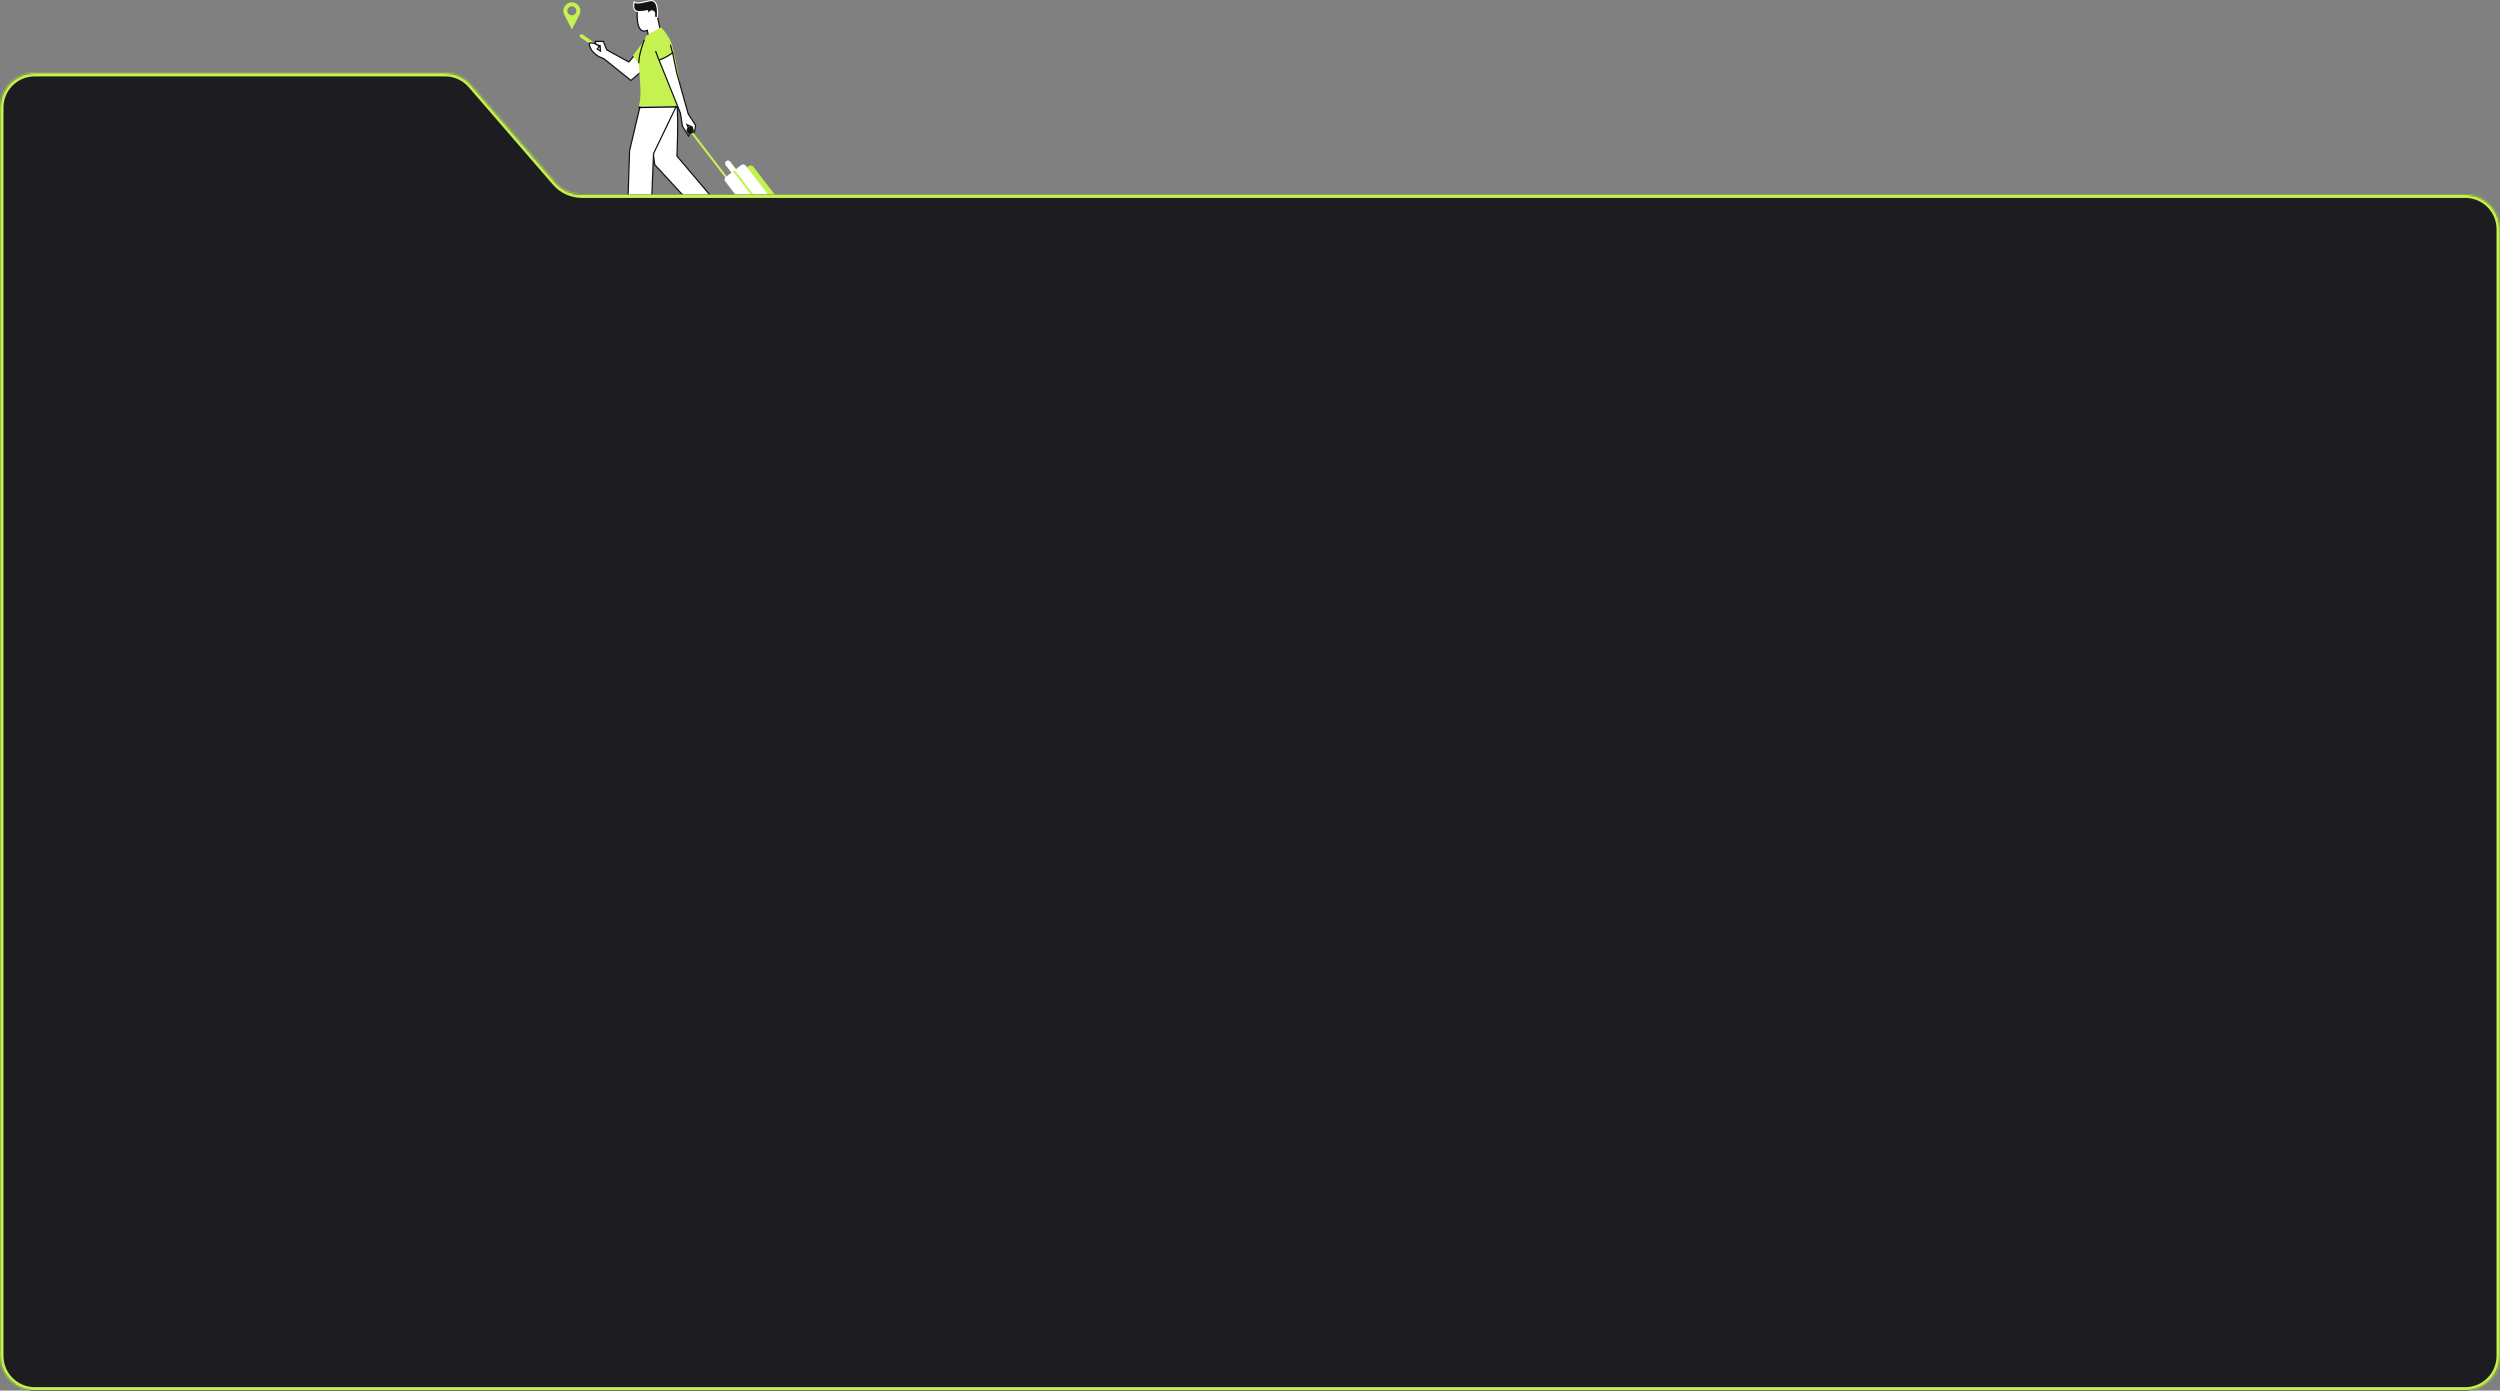 <svg width="1440" height="801" viewBox="0 0 1440 801" fill="none" xmlns="http://www.w3.org/2000/svg">
<rect x="0" y="0" width="1440" height="801" fill="#808080" stroke="none"/>
<g clip-path="url(#clip0_611_68)">
<path d="M334.304 6.262C334.304 3.551 332.106 1.355 329.396 1.355C326.687 1.355 324.487 3.551 324.487 6.262C324.487 6.922 324.619 7.554 324.856 8.129C324.955 8.368 325.074 8.595 325.208 8.815L329.394 16.971L333.582 8.813C333.714 8.595 333.833 8.37 333.932 8.132C334.169 7.557 334.301 6.927 334.301 6.265L334.304 6.262ZM329.396 8.839C327.958 8.839 326.794 7.675 326.794 6.236C326.794 4.798 327.958 3.634 329.396 3.634C330.835 3.634 331.999 4.798 331.999 6.236C331.999 7.675 330.835 8.839 329.396 8.839Z" fill="#C5F250"/>
<path d="M363.879 127.261L364.353 135.543H370.504L370.978 127.261H363.879Z" fill="white"/>
<path d="M370.84 135.897H364.019L363.506 126.906H371.356L370.843 135.897H370.84ZM364.689 135.187H370.171L370.604 127.615H364.258L364.691 135.187H364.689Z" fill="#121212"/>
<path d="M373.701 21.616L372.819 17.438C372.819 17.438 366.246 21.496 367.062 6.159L377.506 3.951L380.92 20.09L373.703 21.616H373.701Z" fill="white"/>
<path d="M373.429 22.037L372.568 17.96C371.922 18.233 370.665 18.573 369.442 17.849C367.284 16.569 366.364 12.63 366.709 6.142L366.724 5.87L377.78 3.532L381.341 20.367L373.431 22.04L373.429 22.037ZM373.062 16.872L373.976 21.195L380.496 19.815L377.231 4.37L367.403 6.449C367.041 13.964 368.503 16.465 369.802 17.236C371.148 18.034 372.617 17.146 372.632 17.137L373.06 16.872H373.062Z" fill="#121212"/>
<path d="M407.692 123.201L414.568 127.841L418.294 122.946L411.991 117.553L407.692 123.201Z" fill="white"/>
<path d="M414.648 128.321L407.183 123.286L411.937 117.039L418.779 122.893L414.648 128.321ZM408.203 123.115L414.49 127.355L417.809 122.992L412.046 118.064L408.203 123.115Z" fill="#121212"/>
<path d="M373.808 7.841C373.794 7.889 373.781 7.932 373.771 7.972L373.512 8.027L373.012 6.453L372.921 6.167L372.627 6.229C371.979 6.367 370.971 6.511 370 6.607C369.021 6.704 368.121 6.748 367.675 6.7L367.675 6.7C366.613 6.583 365.973 6.161 365.582 5.622C365.182 5.071 365.016 4.36 364.985 3.625C364.954 2.893 365.06 2.17 365.175 1.624C365.207 1.472 365.24 1.335 365.27 1.216C365.712 1.511 366.267 1.651 366.854 1.701C367.656 1.768 368.578 1.67 369.498 1.506C370.421 1.342 371.363 1.108 372.208 0.894C372.274 0.877 372.339 0.861 372.404 0.844C373.176 0.648 373.848 0.478 374.356 0.394L374.356 0.394C375.087 0.272 375.682 0.336 376.169 0.523C376.656 0.709 377.055 1.027 377.384 1.447C378.049 2.295 378.414 3.546 378.592 4.88C378.768 6.206 378.755 7.569 378.696 8.606C378.667 9.124 378.626 9.557 378.593 9.861C378.582 9.962 378.572 10.049 378.563 10.12C378.038 10.23 377.619 10.068 377.312 9.859C377.138 9.74 377.001 9.607 376.909 9.503C376.894 9.487 376.881 9.471 376.869 9.457C376.888 9.394 376.911 9.316 376.934 9.227C376.998 8.984 377.067 8.65 377.086 8.294C377.106 7.942 377.077 7.542 376.922 7.186C376.76 6.817 376.467 6.507 375.996 6.356C375.546 6.212 375.152 6.253 374.824 6.423C374.507 6.587 374.283 6.854 374.127 7.111C373.971 7.37 373.87 7.641 373.808 7.841Z" fill="#121212" stroke="white" stroke-width="0.664"/>
<path d="M334.129 20.109C334.453 19.65 335.089 19.541 335.548 19.865L346.229 27.424C346.688 27.749 346.797 28.385 346.472 28.844C346.148 29.303 345.512 29.412 345.053 29.088L334.372 21.528C333.913 21.204 333.804 20.568 334.129 20.109Z" fill="#C5F250"/>
<path d="M370.031 26.467L362.223 35.695L349.447 28.715L347.554 23.865H342.822C342.822 23.865 342.585 25.994 345.661 26.231L345.897 29.425L344.005 28.242L345.188 26.822C345.188 26.822 342.348 23.983 339.272 24.929C339.272 24.929 339.746 27.532 340.929 29.188C340.929 29.188 343.058 31.673 344.951 32.619L347.79 33.802L363.406 46.342L375.947 35.695L370.031 26.467Z" fill="white"/>
<path d="M363.413 46.8L347.608 34.108L344.792 32.935C342.857 31.967 340.749 29.52 340.659 29.416L340.64 29.393C339.424 27.692 338.944 25.101 338.925 24.992L338.868 24.682L339.168 24.59C340.41 24.209 341.603 24.391 342.609 24.769C342.424 24.265 342.467 23.849 342.469 23.825L342.504 23.511H347.797L349.73 28.468L362.14 35.246L370.072 25.872L376.413 35.765L363.413 46.802V46.8ZM345.1 32.294L347.975 33.491L363.402 45.88L375.483 35.623L369.993 27.06L362.308 36.141L349.165 28.96L347.312 24.216H343.193C343.228 24.433 343.323 24.732 343.562 25.013C343.979 25.508 344.693 25.796 345.689 25.872L345.994 25.896L346.304 30.093L343.472 28.323L344.698 26.852C344.007 26.26 341.918 24.691 339.691 25.181C339.857 25.91 340.332 27.727 341.21 28.965C341.369 29.147 343.363 31.418 345.1 32.291V32.294ZM344.539 28.153L345.493 28.749L345.374 27.15L344.539 28.153Z" fill="#121212"/>
<path d="M372.042 58.29L377.129 94.846L407.297 127.616L413.448 117.678L389.906 89.877C389.906 89.877 390.971 68.701 389.788 58.29H372.042Z" fill="white"/>
<path d="M407.354 128.2L376.793 95.004L376.779 94.895L371.635 57.935H390.105L390.14 58.25C391.262 68.128 390.356 87.889 390.268 89.754L413.886 117.645L407.354 128.2ZM377.468 94.687L407.242 127.031L413.013 117.711L389.547 90L389.554 89.86C389.563 89.652 390.583 69.018 389.471 58.647H372.452L377.468 94.689V94.687Z" fill="#121212"/>
<path d="M369.776 56.515L362.63 86.801L361.277 127.97H374.818L376.443 88.457L391.799 56.515H369.776Z" fill="white"/>
<path d="M375.159 128.326H360.91L362.285 86.721L369.494 56.161H392.365L376.796 88.546L375.161 128.326H375.159ZM361.644 127.617H374.477L376.091 88.371L376.122 88.304L391.234 56.871H370.055L362.983 86.849L361.641 127.617H361.644Z" fill="#121212"/>
<path d="M352.996 142.404C352.996 142.404 352.049 140.748 353.942 139.565C353.942 139.565 362.223 136.252 364.353 133.768C364.353 133.768 366.565 136.725 370.545 133.768L372.158 142.404H352.993H352.996Z" fill="white"/>
<path d="M372.589 142.758H352.79L352.688 142.578C352.302 141.904 352.028 140.34 353.755 139.261L353.812 139.233C353.895 139.199 362.036 135.925 364.085 133.535L364.374 133.199L364.639 133.554C364.722 133.66 366.702 136.183 370.336 133.481L370.793 133.142L372.591 142.758H372.589ZM353.223 142.048H371.735L370.299 134.373C367.159 136.431 365.079 134.974 364.355 134.285C361.92 136.706 354.718 139.635 354.105 139.881C352.872 140.666 353.066 141.641 353.223 142.048Z" fill="#121212"/>
<path d="M413.151 141.033C413.151 141.033 411.26 140.782 411.464 138.561C411.464 138.561 413.844 129.965 413.155 126.766C413.155 126.766 416.849 126.797 416.906 121.837L424.756 125.782L413.151 141.033Z" fill="white"/>
<path d="M413.309 141.413L413.106 141.387C412.334 141.285 410.926 140.557 411.113 138.529L411.125 138.467C411.149 138.382 413.472 129.919 412.812 126.841L412.72 126.408L413.162 126.412C413.302 126.412 416.503 126.358 416.555 121.834L416.562 121.266L425.303 125.658L413.311 141.413H413.309ZM411.816 138.626C411.695 140.083 412.587 140.516 413.006 140.64L424.217 125.908L417.239 122.402C416.976 126.147 414.556 126.921 413.569 127.08C414.021 130.484 411.989 137.99 411.814 138.624L411.816 138.626Z" fill="#121212"/>
<path d="M380.695 15.701L372.182 20.665C372.182 20.665 369.009 28.485 368.259 31.553C366.847 37.317 370.682 53.227 367.859 61.366L394.049 61.139C394.049 61.139 388.657 30.394 386.859 25.194C385.061 19.993 380.695 15.698 380.695 15.698V15.701Z" fill="#C5F250"/>
<path d="M367.746 61.913L390.619 61.519" stroke="black" stroke-width="0.789"/>
<path d="M379.614 34.629C379.614 34.629 384.464 32.854 387.422 30.37L389.788 41.964L396.413 65.624L400.672 72.249C400.672 72.249 400.435 75.325 399.726 76.508H399.016L398.779 73.196L395.703 71.776C395.703 71.776 397.833 76.272 396.65 78.401L393.101 72.722L391.918 65.151L379.614 34.629Z" fill="white"/>
<path d="M396.669 79.1L392.762 72.849L391.574 65.246L379.148 34.421L379.493 34.296C379.541 34.279 384.32 32.512 387.195 30.098L387.651 29.715L390.133 41.881L396.74 65.478L401.034 72.158L401.025 72.276C401.015 72.404 400.774 75.449 400.028 76.691L399.924 76.864H398.682L398.436 73.431L396.385 72.484C396.955 73.939 397.894 76.88 396.955 78.575L396.661 79.1H396.669ZM393.441 72.595L396.569 77.6C396.953 75.839 395.888 72.993 395.384 71.928L394.965 71.043L399.12 72.96L399.347 76.152H399.515C399.979 75.191 400.234 73.201 400.31 72.338L396.087 65.769L396.072 65.717L389.44 42.033L387.19 31.009C384.658 32.964 381.18 34.4 380.078 34.831L392.261 65.055L392.268 65.095L393.439 72.595H393.441Z" fill="#121212"/>
<path d="M397.893 74.591L396.956 75.313L419.611 104.752L420.548 104.031L397.893 74.591Z" fill="#C5F250"/>
<path d="M427.108 98.832L431.187 95.695C432.041 95.037 433.267 95.198 433.925 96.052L456.362 125.209C457.02 126.064 456.859 127.289 456.005 127.947L451.926 131.084L427.106 98.832H427.108Z" fill="#C5F250"/>
<path d="M399.172 73.831C399.87 74.737 399.699 76.036 398.793 76.734C397.887 77.432 396.588 77.261 395.89 76.355C395.192 75.449 395.362 74.15 396.269 73.452C397.175 72.754 398.474 72.924 399.172 73.831Z" fill="#121212"/>
<path d="M457.474 133.831L455.747 131.588C456.185 130.916 456.177 130.015 455.662 129.343L429.604 95.48C428.951 94.63 427.73 94.472 426.881 95.125L423.918 97.403L420.599 93.09C420.04 92.366 419.002 92.229 418.275 92.787C417.551 93.346 417.414 94.384 417.973 95.111L421.292 99.424L418.143 101.847C417.293 102.5 417.135 103.721 417.788 104.57L443.845 138.433C444.499 139.283 445.719 139.441 446.569 138.788L454.5 132.686L456.159 134.842L457.472 133.831H457.474Z" fill="white"/>
<path d="M448.643 139.569C448.871 137.819 447.638 136.216 445.888 135.989C444.139 135.761 442.536 136.994 442.308 138.744C442.081 140.493 443.314 142.096 445.063 142.324C446.813 142.551 448.415 141.318 448.643 139.569Z" fill="#C5F250"/>
<path d="M447.071 137.932C447.747 138.812 447.584 140.076 446.704 140.753C445.824 141.429 444.56 141.266 443.883 140.386C443.207 139.506 443.37 138.242 444.25 137.566C445.13 136.889 446.394 137.052 447.071 137.932Z" fill="#121212"/>
<path d="M446.273 138.547C446.611 138.987 446.529 139.619 446.089 139.957C445.649 140.296 445.017 140.213 444.678 139.773C444.34 139.333 444.423 138.701 444.863 138.363C445.303 138.024 445.935 138.107 446.273 138.547Z" fill="#C5F250"/>
<path d="M423.171 97.984L422.233 98.705L450.66 135.645L451.598 134.923L423.171 97.984Z" fill="#C5F250"/>
<path d="M481 142.049H322V142.759H481V142.049Z" fill="#C5F250"/>
<path d="M377.935 29.188L377.268 29.43L379.16 34.636L379.828 34.394L377.935 29.188Z" fill="#121212"/>
<path d="M386.463 25.664L385.778 25.851L387.217 31.14L387.902 30.954L386.463 25.664Z" fill="#121212"/>
<path d="M371.451 22.918L364.589 31.909L369.321 39.243L372.87 25.757L371.451 22.918Z" fill="#C5F250"/>
<path d="M367.608 36.409C367.552 30.842 370.694 23.109 370.829 22.783L371.486 23.052C371.453 23.131 368.264 30.981 368.318 36.402L367.608 36.409Z" fill="#121212"/>
</g>
<mask id="path-37-inside-1_611_68" fill="white">
<path fill-rule="evenodd" clip-rule="evenodd" d="M271.489 48.923C267.69 44.527 262.167 42 256.357 42H20C8.954 42 0 50.954 0 62V781C0 792.046 8.954 801 20 801H1420C1431.05 801 1440 792.046 1440 781V132C1440 120.954 1431.05 112 1420 112H335.15C329.339 112 323.816 109.473 320.017 105.077L271.489 48.923Z"/>
</mask>
<path fill-rule="evenodd" clip-rule="evenodd" d="M271.489 48.923C267.69 44.527 262.167 42 256.357 42H20C8.954 42 0 50.954 0 62V781C0 792.046 8.954 801 20 801H1420C1431.05 801 1440 792.046 1440 781V132C1440 120.954 1431.05 112 1420 112H335.15C329.339 112 323.816 109.473 320.017 105.077L271.489 48.923Z" fill="#1D1D21"/>
<path d="M320.017 105.077L318.504 106.385L320.017 105.077ZM271.489 48.923L273.002 47.615L271.489 48.923ZM20 44H256.357V40H20V44ZM2 781V62H-2V781H2ZM1420 799H20V803H1420V799ZM1438 132V781H1442V132H1438ZM1420 110H335.15V114H1420V110ZM321.531 103.77L273.002 47.615L269.976 50.23L318.504 106.385L321.531 103.77ZM335.15 110C329.921 110 324.95 107.726 321.531 103.77L318.504 106.385C322.683 111.221 328.758 114 335.15 114V110ZM1442 132C1442 119.85 1432.15 110 1420 110V114C1429.94 114 1438 122.059 1438 132H1442ZM1420 803C1432.15 803 1442 793.15 1442 781H1438C1438 790.941 1429.94 799 1420 799V803ZM-2 781C-2 793.15 7.85 803 20 803V799C10.059 799 2 790.941 2 781H-2ZM256.357 44C261.586 44 266.556 46.274 269.976 50.23L273.002 47.615C268.823 42.779 262.748 40 256.357 40V44ZM20 40C7.85 40 -2 49.85 -2 62H2C2 52.059 10.059 44 20 44V40Z" fill="#C5F250" mask="url(#path-37-inside-1_611_68)"/>
<defs>
<clipPath id="clip0_611_68">
<rect width="159" height="142.759" fill="white" transform="translate(322)"/>
</clipPath>
</defs>
</svg>
